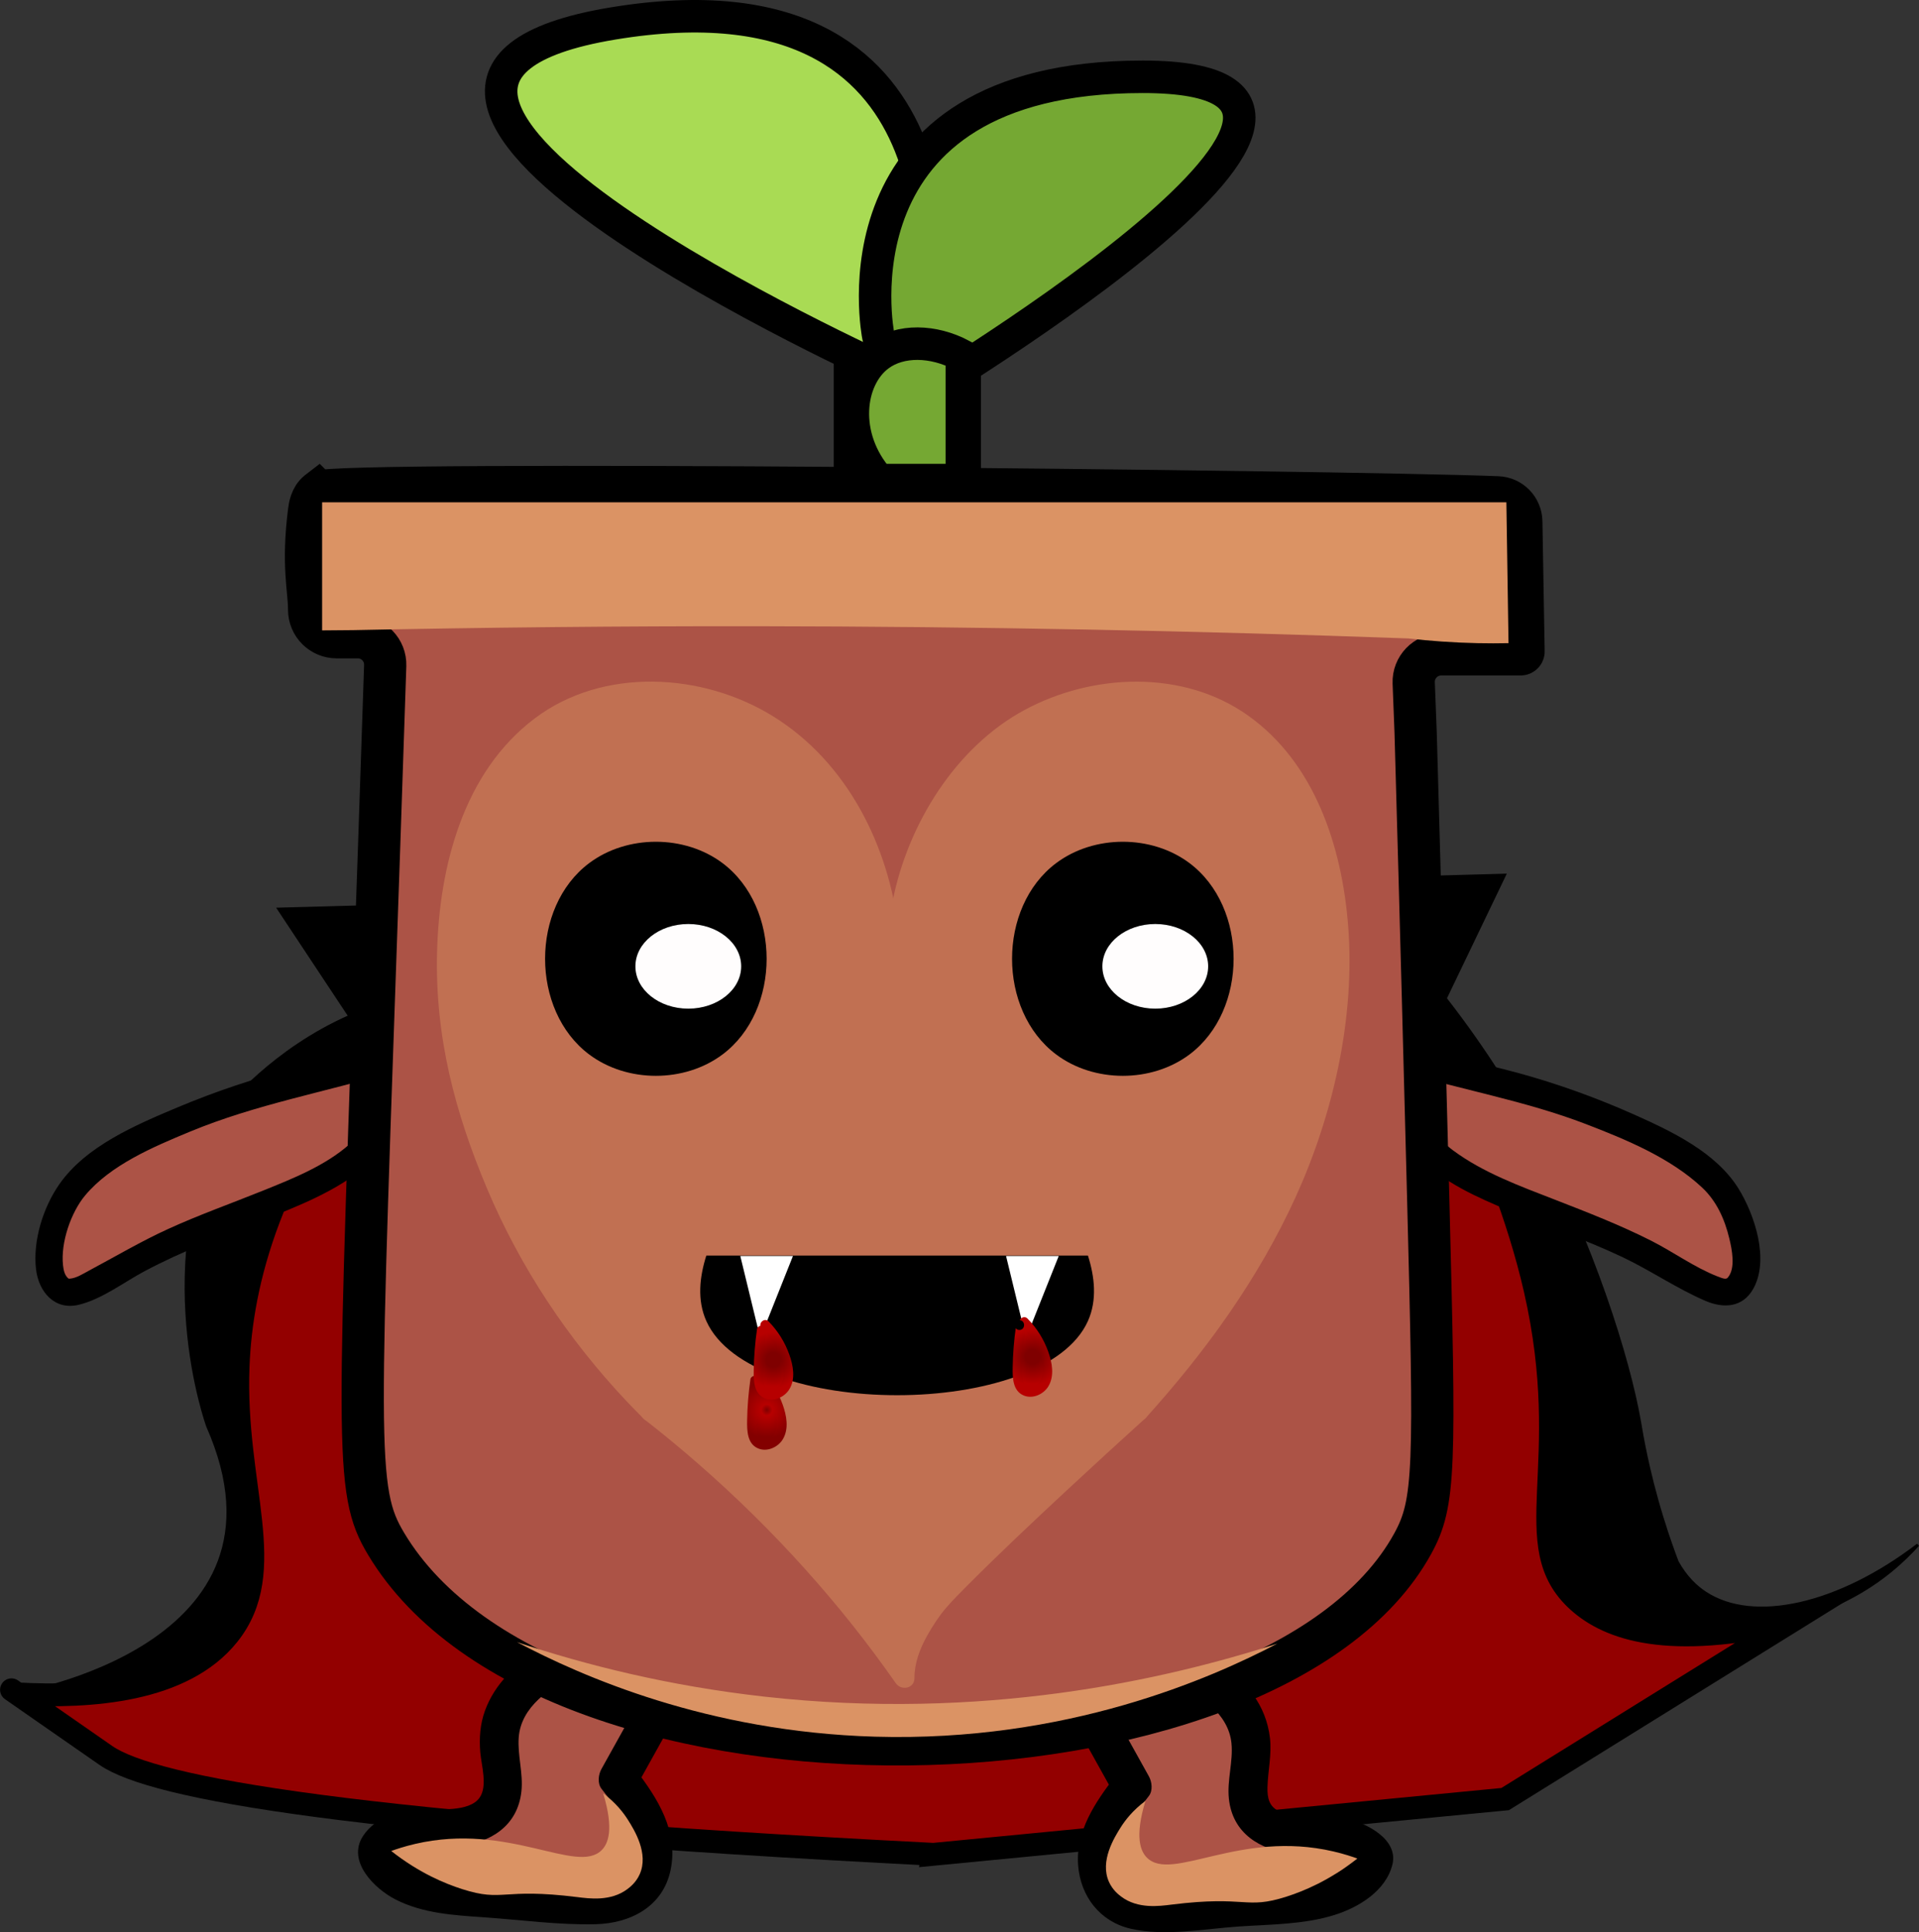 <?xml version="1.0" encoding="UTF-8"?>
<svg xmlns="http://www.w3.org/2000/svg" xmlns:xlink="http://www.w3.org/1999/xlink" viewBox="0 0 590.4 594.47">
  <rect x="0" y="0" width="590.4" height="594.47" fill="#333333" stroke="none"/>
  <defs>
    <style>
      .cls-1 {
        stroke: #c17052;
        stroke-width: 2.06px;
      }

      .cls-1, .cls-2, .cls-3, .cls-4, .cls-5, .cls-6 {
        stroke-miterlimit: 10;
      }

      .cls-1, .cls-7 {
        fill: #c17052;
      }

      .cls-8 {
        fill: url(#Naamloos_verloop_18);
      }

      .cls-9 {
        fill: url(#Naamloos_verloop_22);
      }

      .cls-10 {
        fill: #fffdfd;
      }

      .cls-2 {
        fill: #a9db54;
      }

      .cls-2, .cls-3, .cls-4, .cls-5, .cls-6 {
        stroke: #000;
      }

      .cls-2, .cls-4 {
        stroke-width: 10px;
      }

      .cls-11 {
        fill: url(#Naamloos_verloop_22-2);
      }

      .cls-12 {
        fill: url(#Naamloos_verloop_18-2);
      }

      .cls-13 {
        fill: url(#Naamloos_verloop_18-3);
      }

      .cls-14 {
        fill: url(#Naamloos_verloop_18-4);
      }

      .cls-3 {
        stroke-width: .88px;
      }

      .cls-15 {
        fill: #fff;
      }

      .cls-4 {
        fill: #75a833;
      }

      .cls-5 {
        fill: #930000;
        stroke-width: 7.02px;
      }

      .cls-6 {
        stroke-width: 13px;
      }

      .cls-6, .cls-16 {
        fill: #ac5346;
      }

      .cls-17 {
        fill: #db9364;
      }
    </style>
    <radialGradient id="Naamloos_verloop_22" data-name="Naamloos verloop 22" cx="235.93" cy="433.79" fx="235.93" fy="433.79" r="8.25" gradientUnits="userSpaceOnUse">
      <stop offset="0" stop-color="#7f0000"/>
      <stop offset=".21" stop-color="#b70000"/>
      <stop offset="1" stop-color="#830000"/>
    </radialGradient>
    <radialGradient id="Naamloos_verloop_22-2" data-name="Naamloos verloop 22" cx="235.93" cy="433.86" fx="235.93" fy="433.86" r="8.67" xlink:href="#Naamloos_verloop_22"/>
    <radialGradient id="Naamloos_verloop_18" data-name="Naamloos verloop 18" cx="317.63" cy="417.5" fx="317.63" fy="417.5" r="8.25" gradientUnits="userSpaceOnUse">
      <stop offset=".27" stop-color="#7f0000"/>
      <stop offset="1" stop-color="#b70000"/>
    </radialGradient>
    <radialGradient id="Naamloos_verloop_18-2" data-name="Naamloos verloop 18" cx="317.63" cy="417.57" fx="317.63" fy="417.57" r="8.67" xlink:href="#Naamloos_verloop_18"/>
    <radialGradient id="Naamloos_verloop_18-3" data-name="Naamloos verloop 18" cx="237.96" cy="418.37" fx="237.96" fy="418.37" r="8.25" xlink:href="#Naamloos_verloop_18"/>
    <radialGradient id="Naamloos_verloop_18-4" data-name="Naamloos verloop 18" cx="237.96" cy="418.44" fx="237.96" fy="418.44" r="8.67" xlink:href="#Naamloos_verloop_18"/>
  </defs>
  <g id="Laag_2" data-name="Laag 2">
    <g>
      <path class="cls-3" d="M5.34,521.16s88.62-14.35,58.56-82.31c0,0-18.53-50.57,6.22-98.36,0,0,13.82-17.38,37.5-27.8l-21.86-33,377.12-10.44-18.22,37.94c12.96,16.64,21.79,31.46,27.56,42.18,17.55,32.64,28.92,68.72,32.27,88.35.54,3.14,2.34,14.5,6.88,29.26,1.84,5.98,3.58,10.74,4.66,13.58,2.64,4.75,5.78,7.67,8.6,9.52,14.87,9.81,41.1,3.82,65.45-14.78-4.31,4.8-11.24,11.29-21.35,16.5-18.42,9.49-36.1,8.94-43.78,8.25"/>
      <polygon class="cls-5" points="117.34 287.77 435.73 279.68 435.73 307.18 132.65 316.42 117.34 316.88 117.34 287.77"/>
      <path class="cls-5" d="M287.11,570.52c58.65-5.67,117.31-11.34,175.96-17,29.42-18.26,58.84-36.52,88.26-54.78-37.84,8.81-56.19,2.61-65.83-6.11-19.11-17.27-.77-41.52-13.23-95.99-10.22-44.71-36.55-89.45-36.55-89.46h0l-318.38,9.7c-34.4,42.2-43.1,77.78-44.09,103.52-1.44,37.16,12.83,62.74-2.98,82.56-13.92,17.44-42.35,19.43-64.93,18.19h0c-9.07-6.31,18.13,12.64,27.22,18.94,14.56,10.09,75.98,21.31,254.55,30.42Z"/>
    </g>
  </g>
  <g id="Laag_1" data-name="Laag 1">
    <g>
      <path class="cls-16" d="M119.99,325.64s-.1.03-.12.04c0,0,0,0,0,0-13.72,3.79-23.98,6.11-26.18,6.63-28.24,6.68-49.38,17.72-49.38,17.72-17.81,9.3-21.92,15.54-23.28,17.8-5.78,9.6-8.43,24.37-2.74,28.76,5.75,4.42,14.3-6.14,42.45-17.8,18.04-7.48,44.99-15.76,53.81-28.12,2.78-3.89,4.26-8.19,4.26-8.19,1.99-6.46,1.68-12.78,1.18-16.84Z"/>
      <path d="M118.87,321.57c-9.26,2.79-18.75,4.8-28.14,7.11-12.36,3.03-24.44,7.13-36.17,12.05-12.81,5.38-28.07,11.87-36.26,23.56-5.03,7.18-8.23,17.42-7.22,26.19.81,7,5.74,12.76,13.16,10.96,7.18-1.74,13.86-6.94,20.29-10.36,11.59-6.16,23.76-10.72,35.93-15.54,11.31-4.48,23.31-9.11,32.63-17.16,9.53-8.23,12.47-20.61,11.1-32.74-.6-5.34-9.05-5.4-8.44,0,1.11,9.85-.49,19.54-8.2,26.39-7.43,6.6-17.44,10.58-26.54,14.25-9.78,3.95-19.73,7.47-29.33,11.86-8.36,3.82-16.22,8.48-24.32,12.8-1.72.92-3.88,2.33-5.89,2.47-.08,0-.36.02-.49-.1-1.13-1.02-1.42-2.53-1.59-4-.78-7.03,2.47-16.31,6.76-21.46,7.86-9.45,21.05-15.01,32.24-19.65,20.38-8.46,41.71-12.18,62.71-18.49,5.19-1.56,2.98-9.71-2.24-8.14Z"/>
    </g>
    <g>
      <path class="cls-16" d="M347.31,506.45c16.67,4.55,36.75,13.08,37.59,30.34.37,7.48-3.12,15.85,1.19,21.97,7.85,11.14,31.02.69,36.54,13.15-3.51,10.58-17.07,13.12-28.19,13.89-10.84.75-21.68,1.5-32.53,2.25-6.75.47-14.28.68-19.38-3.76-4.91-4.27-5.88-11.77-4.09-18.03s5.86-11.57,9.83-16.72c-6.74-12.12-13.49-24.24-20.23-36.36"/>
      <path d="M345.71,512.23c9.44,2.62,19.79,5.93,27.08,12.81,3.22,3.04,5.64,6.78,6.08,11.28.57,5.72-1.41,11.38-.79,17.12,1.15,10.67,9.55,15.71,19.39,16.87,5.53.65,17-1.34,19.98,4.63l-.6-4.62c-2.53,6.68-11.77,8.3-17.94,9.08-10.33,1.3-20.87,1.54-31.25,2.26-6.75.47-19.71,3.3-23.21-4.74-3.77-8.66,4.14-18.01,9.01-24.35,1.28-1.67.95-4.36,0-6.06-6.74-12.12-13.49-24.24-20.23-36.36-3.76-6.75-14.12-.7-10.36,6.06,6.74,12.12,13.49,24.24,20.23,36.36v-6.06c-6.12,7.95-12.22,16.89-11.4,27.43.74,9.51,6.72,17.31,16.19,19.47,10.58,2.41,22.49.05,33.16-.68,9.74-.67,20.06-.6,29.47-3.54,7.47-2.33,15.96-7.44,17.9-15.68,1.78-7.59-8.06-12.73-14.03-13.8-6.6-1.18-14.36.26-20.61-2.35-3.33-1.39-3.93-4.16-3.83-7.57.15-5.07,1.35-9.98.76-15.07-2.39-20.36-24.58-29.28-41.79-34.05-7.45-2.07-10.63,9.51-3.19,11.57h0Z"/>
    </g>
    <g>
      <path class="cls-16" d="M432.26,325.64s.1.03.12.04c0,0,0,0,0,0,13.72,3.79,23.98,6.11,26.18,6.63,28.24,6.68,49.38,17.72,49.38,17.72,17.81,9.3,21.92,15.54,23.28,17.8,5.78,9.6,8.43,24.37,2.74,28.76-5.75,4.42-14.3-6.14-42.45-17.8-18.04-7.48-44.99-15.76-53.81-28.12-2.78-3.89-4.26-8.19-4.26-8.19-1.99-6.46-1.68-12.78-1.18-16.84Z"/>
      <path d="M431.14,329.71c18.89,5.68,38.18,9,56.67,16.09,12.38,4.75,26.12,10.43,35.89,19.6,4.38,4.11,6.91,9.63,8.36,15.71.77,3.23,2.01,9.11-.51,11.99-.52.6-1.39.3-3.18-.4-7.07-2.77-13.56-7.52-20.33-10.95-9.68-4.9-19.75-8.79-29.84-12.72-10.61-4.12-21.89-8.23-31.12-15.07-9.35-6.92-11.85-17.15-10.6-28.33.61-5.39-7.84-5.35-8.44,0-1.23,10.97.94,22.15,8.67,30.43,7.3,7.81,17.94,12.36,27.59,16.43,11.67,4.92,23.7,8.95,35.13,14.41,8.58,4.1,16.57,9.61,25.3,13.35,5.48,2.35,11.36,2.09,14.63-3.64,5.11-8.97.48-22.9-4.49-30.92-6.86-11.06-20.35-17.52-31.87-22.67s-23.76-9.59-36.11-12.95c-11.11-3.02-22.46-5.18-33.5-8.5-5.21-1.57-7.44,6.58-2.24,8.14Z"/>
    </g>
    <g>
      <path class="cls-16" d="M191.19,504.2c-16.67,4.55-36.75,13.08-37.59,30.34-.37,7.48,3.12,15.85-1.19,21.97-7.85,11.14-31.02.69-36.54,13.15,3.51,10.58,17.07,13.12,28.19,13.89,10.84.75,21.68,1.5,32.53,2.25,6.75.47,14.28.68,19.38-3.76,4.91-4.27,5.88-11.77,4.09-18.03-1.79-6.26-5.86-11.57-9.83-16.72,6.74-12.12,13.49-24.24,20.23-36.36"/>
      <path d="M189.6,498.42c-15.51,4.3-34.36,11.44-40.39,27.9-1.5,4.1-1.81,8.47-1.45,12.8.33,3.93,2.32,10.37-.2,13.95-3.25,4.62-12.82,3.36-17.61,3.71-6.85.5-14.29,1.95-18.3,8.16-4.97,7.68,3.5,16.15,10.1,19.5,8.38,4.26,17.9,4.82,27.1,5.45,11.36.78,23,2.41,34.38,2.13,10.74-.26,20.72-5.4,23.08-16.65,2.5-11.9-3.96-22.08-10.91-31.1v6.06c6.74-12.12,13.49-24.24,20.23-36.36,3.76-6.75-6.6-12.81-10.36-6.06-6.74,12.12-13.49,24.24-20.23,36.36-.95,1.7-1.28,4.39,0,6.06,4.85,6.3,12.39,15.16,9.19,23.78s-16.35,5.79-23.39,5.31c-10.21-.7-20.55-1.01-30.72-2.2-6.3-.74-15.89-2.3-18.48-9.14l-.6,4.62c2.99-5.98,14.45-3.97,19.98-4.63,9.85-1.17,18.21-6.18,19.39-16.87.62-5.6-1.23-11.08-.82-16.65.34-4.69,2.75-8.57,6.11-11.74,7.28-6.88,17.64-10.19,27.08-12.81,7.43-2.06,4.28-13.64-3.19-11.57h0Z"/>
    </g>
    <rect class="cls-4" x="261.51" y="76.38" width="35.29" height="76.1"/>
    <path class="cls-6" d="M97.81,151.33s-.04.03-.04.03c-2.1,1.75-2.51,4.6-2.66,5.77-2.16,16.71,0,24.17,0,30.46,0,4.68,3.79,8.47,8.47,8.47h6.47c4.81,0,8.62,3.93,8.46,8.74-.46,13.82-1.09,32.74-1.85,55-6.39,186.57-7.83,198.57,2.14,215.21,50.84,84.82,271.93,79.59,315.79,0,7-12.7,6.95-22.7,4.79-107.12-.84-32.82-2.13-82.01-3.86-142.83-.19-4.98-.39-9.96-.58-14.94-.19-4.8,3.66-8.8,8.46-8.8h24.44c.52,0,.93-.44.89-.96-.23-13.3-.46-26.61-.69-39.91-.07-4.02-3.26-7.29-7.28-7.44-50.12-1.95-358.81-5.07-362.95-1.68Z"/>
    <g>
      <g>
        <g>
          <path class="cls-7" d="M276.31,286.41c2.6-23.54,13.79-46.91,33.62-61.06,19.84-14.15,48.8-17.3,69.59-4.46,18.53,11.44,27.76,32.88,30.98,53.75,4.46,28.85-.57,58.63-11.79,85.74-11.22,27.11-28.47,51.68-48.42,73.72"/>
          <path class="cls-7" d="M279.39,286.41c2.51-22.35,13.32-45.01,32.1-58.39,18.02-12.85,43.73-16.61,63.53-6.15,20.4,10.78,29.91,33.93,32.84,55.86,3.64,27.3-1.31,55.18-11.6,80.56-9.86,24.31-24.73,46.47-41.73,66.34-2.11,2.46-4.25,4.89-6.42,7.29-1.12,1.24-1.22,3.14,0,4.36,1.13,1.13,3.24,1.24,4.36,0,18.4-20.35,34.73-42.9,46.13-67.95s18.45-54.96,16.16-83.69c-1.93-24.17-10.21-49.89-30.81-64.51-20-14.2-47.84-13-68.83-1.64s-35.75,34.85-40.49,58.73c-.6,3.04-1.06,6.11-1.4,9.2-.19,1.66,1.55,3.08,3.08,3.08,1.82,0,2.9-1.42,3.08-3.08h0Z"/>
        </g>
        <g>
          <path class="cls-7" d="M273.39,286.41c-2.6-23.54-13.79-46.91-33.62-61.06-19.84-14.15-48.8-17.3-69.59-4.46-18.53,11.44-27.76,32.88-30.98,53.75-5.66,36.65,4.08,66.2,11.79,85.74,13.14,33.27,32.83,57.66,49.29,74"/>
          <path class="cls-7" d="M276.47,286.41c-2.93-26.08-15.81-51.9-38.61-66.02-21.74-13.46-52.31-15.22-73.33.63-21.98,16.57-29.36,45.51-30.06,71.79s5.61,49.63,15.28,72.65c10.24,24.36,25.01,46.59,43.15,65.78,1.71,1.8,3.44,3.58,5.2,5.33,2.82,2.8,7.18-1.56,4.36-4.36-17.1-16.99-31.4-36.43-42.06-58.13-10.42-21.19-17.99-44.61-19.51-68.19-.88-13.72.02-27.76,3.47-41.1,2.97-11.49,7.97-22.72,15.92-31.56s18.71-14.73,30.72-16.66,24.15-.02,34.99,4.59c23.18,9.87,37.85,32.57,42.91,56.56.62,2.93,1.1,5.86,1.41,8.69.19,1.66,1.28,3.08,3.08,3.08,1.52,0,3.27-1.42,3.08-3.08h0Z"/>
        </g>
        <g>
          <path class="cls-7" d="M200.28,434.39c13.03,10.14,27.51,22.74,42.19,38.16,14.68,15.42,26.45,30.39,35.78,43.75-.04-4.35,1.23-8.51,3.19-12.44,2.39-4.81,5.53-9.08,7.3-11.17,4.86-5.73,28.36-28.55,61.54-58.58"/>
          <path class="cls-7" d="M198.1,436.57c23.72,18.47,45.28,39.69,64.01,63.21,4.68,5.88,9.17,11.92,13.48,18.08,1.68,2.41,5.75,1.68,5.75-1.56,0-4.62,1.62-8.91,3.83-12.91,1.77-3.19,3.85-6.33,5.95-8.76s4.56-4.87,6.91-7.23c9.74-9.76,19.79-19.21,29.88-28.6,8.13-7.56,16.31-15.06,24.54-22.51,1.24-1.12,1.14-3.23,0-4.36-1.23-1.23-3.12-1.12-4.36,0-13.67,12.37-27.22,24.87-40.55,37.6-6.97,6.66-14.19,13.25-20.57,20.49-6.27,7.12-11.8,16.56-11.81,26.28l5.75-1.56c-8.26-11.81-17.19-23.17-26.73-33.97-10.52-11.91-21.8-23.16-33.73-33.66-5.85-5.15-11.85-10.11-18-14.9-1.31-1.02-3.08-1.28-4.36,0-1.07,1.07-1.32,3.33,0,4.36h0Z"/>
        </g>
      </g>
      <path class="cls-1" d="M347.22,434.11h-140.89c-3.76-1.67-9.21-4.59-14.58-9.57-5.97-5.54-9.34-11.29-11.16-15.06v-98.48c0-13.6,11.53-24.63,25.74-24.63h140.89c14.22,0,25.74,11.03,25.74,24.63v98.48c-4.27,5.3-9.56,11.07-16.08,16.83-3.29,2.91-6.53,5.5-9.66,7.8Z"/>
    </g>
    <path class="cls-17" d="M159.05,505.22c19.95,10.55,58.65,27.61,110.13,29.1,59.03,1.71,103.4-17.96,123.79-28.62-35.14,11.29-90.71,23.77-157.73,16.31-29.42-3.28-55.03-9.73-76.19-16.79Z"/>
    <path class="cls-17" d="M464.1,197.88c-3.07.06-6.23.07-9.48,0-7.56-.16-14.69-.68-21.33-1.45-65.03-2.36-131.9-3.68-200.51-3.76-42.06-.05-83.44.37-124.13,1.2-3.18.03-6.37.05-9.55.08v-39.4h364.35c.22,14.44.44,28.89.66,43.33Z"/>
    <path class="cls-2" d="M285.66,91.88S300.49-11.27,188.61,7.22c-111.88,18.48,84.79,107.21,84.79,107.21l12.25-22.54Z"/>
    <path class="cls-4" d="M270.21,103.37s-16-79.74,81.35-79.74-75.73,102.28-75.73,102.28l-5.62-22.54Z"/>
    <path class="cls-4" d="M295.92,147.7h-25.51c-11.72-13.25-9.61-31.28,0-38.39,6.57-4.87,16.72-4.67,25.51,0v38.39Z"/>
    <path class="cls-17" d="M417.61,571.81c-1.44-.52-4.04-1.41-7.37-2.18-28.84-6.72-49.72,9.57-57.37,1.92-1.96-1.96-3.86-6.3-.46-17.47-3.96,2.93-6.31,6.07-7.64,8.18-1.92,3.06-6.47,10.32-3.59,16.73,1.14,2.54,3.01,3.97,3.8,4.56,5.12,3.84,11.75,2.9,15.44,2.44,23.36-2.91,22.57,1.64,35.37-2.45,5.16-1.65,13.19-4.91,21.82-11.73Z"/>
    <path class="cls-17" d="M120.37,569.49c1.44-.52,4.04-1.41,7.37-2.18,28.84-6.72,49.72,9.57,57.37,1.92,1.96-1.96,3.86-6.3.46-17.47,3.96,2.93,6.31,6.07,7.64,8.18,1.92,3.06,6.47,10.32,3.59,16.73-1.14,2.54-3.01,3.97-3.8,4.56-5.12,3.84-11.75,2.9-15.44,2.44-23.36-2.91-22.57,1.64-35.37-2.45-5.16-1.65-13.19-4.91-21.82-11.73Z"/>
    <path d="M324.93,265.56c-18.08,13.56-18.08,45.29,0,58.86,11.68,8.77,29.35,8.77,41.04,0,18.08-13.56,18.08-45.29,0-58.86-11.68-8.77-29.35-8.77-41.04,0Z"/>
    <path d="M334.71,406.44c-13.65,30.43-103.75,30.43-117.4,0-2.9-6.47-2.06-13.66,0-20.15h117.4c2.06,6.48,2.9,13.68,0,20.15Z"/>
    <ellipse class="cls-10" cx="355.43" cy="297.31" rx="16.27" ry="13.02"/>
    <path d="M181.26,265.56c-18.08,13.56-18.08,45.29,0,58.86,11.68,8.77,29.35,8.77,41.04,0,18.08-13.56,18.08-45.29,0-58.86-11.68-8.77-29.35-8.77-41.04,0Z"/>
    <ellipse class="cls-10" cx="211.76" cy="297.31" rx="16.27" ry="13.02"/>
  </g>
  <g id="Laag_3" data-name="Laag 3">
    <g>
      <path class="cls-9" d="M232.31,424.77c-.65,4.54-.97,9.12-.96,13.7,0,1.86.16,3.95,1.54,5.19,1.95,1.76,5.35.63,6.67-1.63s1.06-5.12.37-7.65c-1.16-4.26-3.44-8.2-6.55-11.33"/>
      <path class="cls-11" d="M230.87,424.37c-.59,4.21-.95,8.44-1.01,12.69-.04,3.16.01,7.22,3.48,8.61,2.74,1.1,6.06-.42,7.52-2.88,1.9-3.2,1.14-7.27-.04-10.58-1.36-3.83-3.53-7.31-6.38-10.22-1.35-1.38-3.47.74-2.12,2.12,1.98,2.02,3.59,4.34,4.79,6.9s2.18,5.42,1.84,8.15c-.25,2.02-1.9,4.34-4.23,3.81s-1.89-4.57-1.86-6.32c.07-3.84.36-7.68.9-11.49.11-.81-.2-1.6-1.05-1.85-.7-.2-1.73.25-1.85,1.05h0Z"/>
    </g>
    <polygon class="cls-15" points="227.76 386.43 233.9 411.69 243.96 386.43 227.76 386.43"/>
    <polyline class="cls-15" points="325.73 386.43 309.52 386.43 315.67 411.69"/>
    <g>
      <path class="cls-8" d="M314.01,408.48c-.65,4.54-.97,9.12-.96,13.7,0,1.86.16,3.95,1.54,5.19,1.95,1.76,5.35.63,6.67-1.63,1.32-2.26,1.06-5.12.37-7.65-1.16-4.26-3.44-8.2-6.55-11.33"/>
      <path class="cls-12" d="M312.57,408.08c-.59,4.21-.95,8.44-1.01,12.69-.04,3.16.01,7.22,3.48,8.61,2.74,1.1,6.06-.42,7.52-2.88,1.9-3.2,1.14-7.27-.04-10.58-1.36-3.83-3.53-7.31-6.38-10.22-1.35-1.38-3.47.74-2.12,2.12,1.98,2.02,3.59,4.34,4.79,6.9s2.18,5.42,1.84,8.15c-.25,2.02-1.9,4.34-4.23,3.81s-1.89-4.57-1.86-6.32c.07-3.84.36-7.68.9-11.49.11-.81-.2-1.6-1.05-1.85-.7-.2-1.73.25-1.85,1.05h0Z"/>
    </g>
    <g>
      <path class="cls-13" d="M234.34,409.35c-.65,4.54-.97,9.12-.96,13.7,0,1.86.16,3.95,1.54,5.19,1.95,1.76,5.35.63,6.67-1.63s1.06-5.12.37-7.65c-1.16-4.26-3.44-8.2-6.55-11.33"/>
      <path class="cls-14" d="M232.9,408.95c-.59,4.21-.95,8.44-1.01,12.69-.04,3.16.01,7.22,3.48,8.61,2.74,1.1,6.06-.42,7.52-2.88,1.9-3.2,1.14-7.27-.04-10.58-1.36-3.83-3.53-7.31-6.38-10.22-1.35-1.38-3.47.74-2.12,2.12,1.98,2.02,3.59,4.34,4.79,6.9s2.18,5.42,1.84,8.15c-.25,2.02-1.9,4.34-4.23,3.81s-1.89-4.57-1.86-6.32c.07-3.84.36-7.68.9-11.49.11-.81-.2-1.6-1.05-1.85-.7-.2-1.73.25-1.85,1.05h0Z"/>
    </g>
    <path d="M313.62,409.18c1.93,0,1.93-3,0-3s-1.93,3,0,3h0Z"/>
  </g>
</svg>